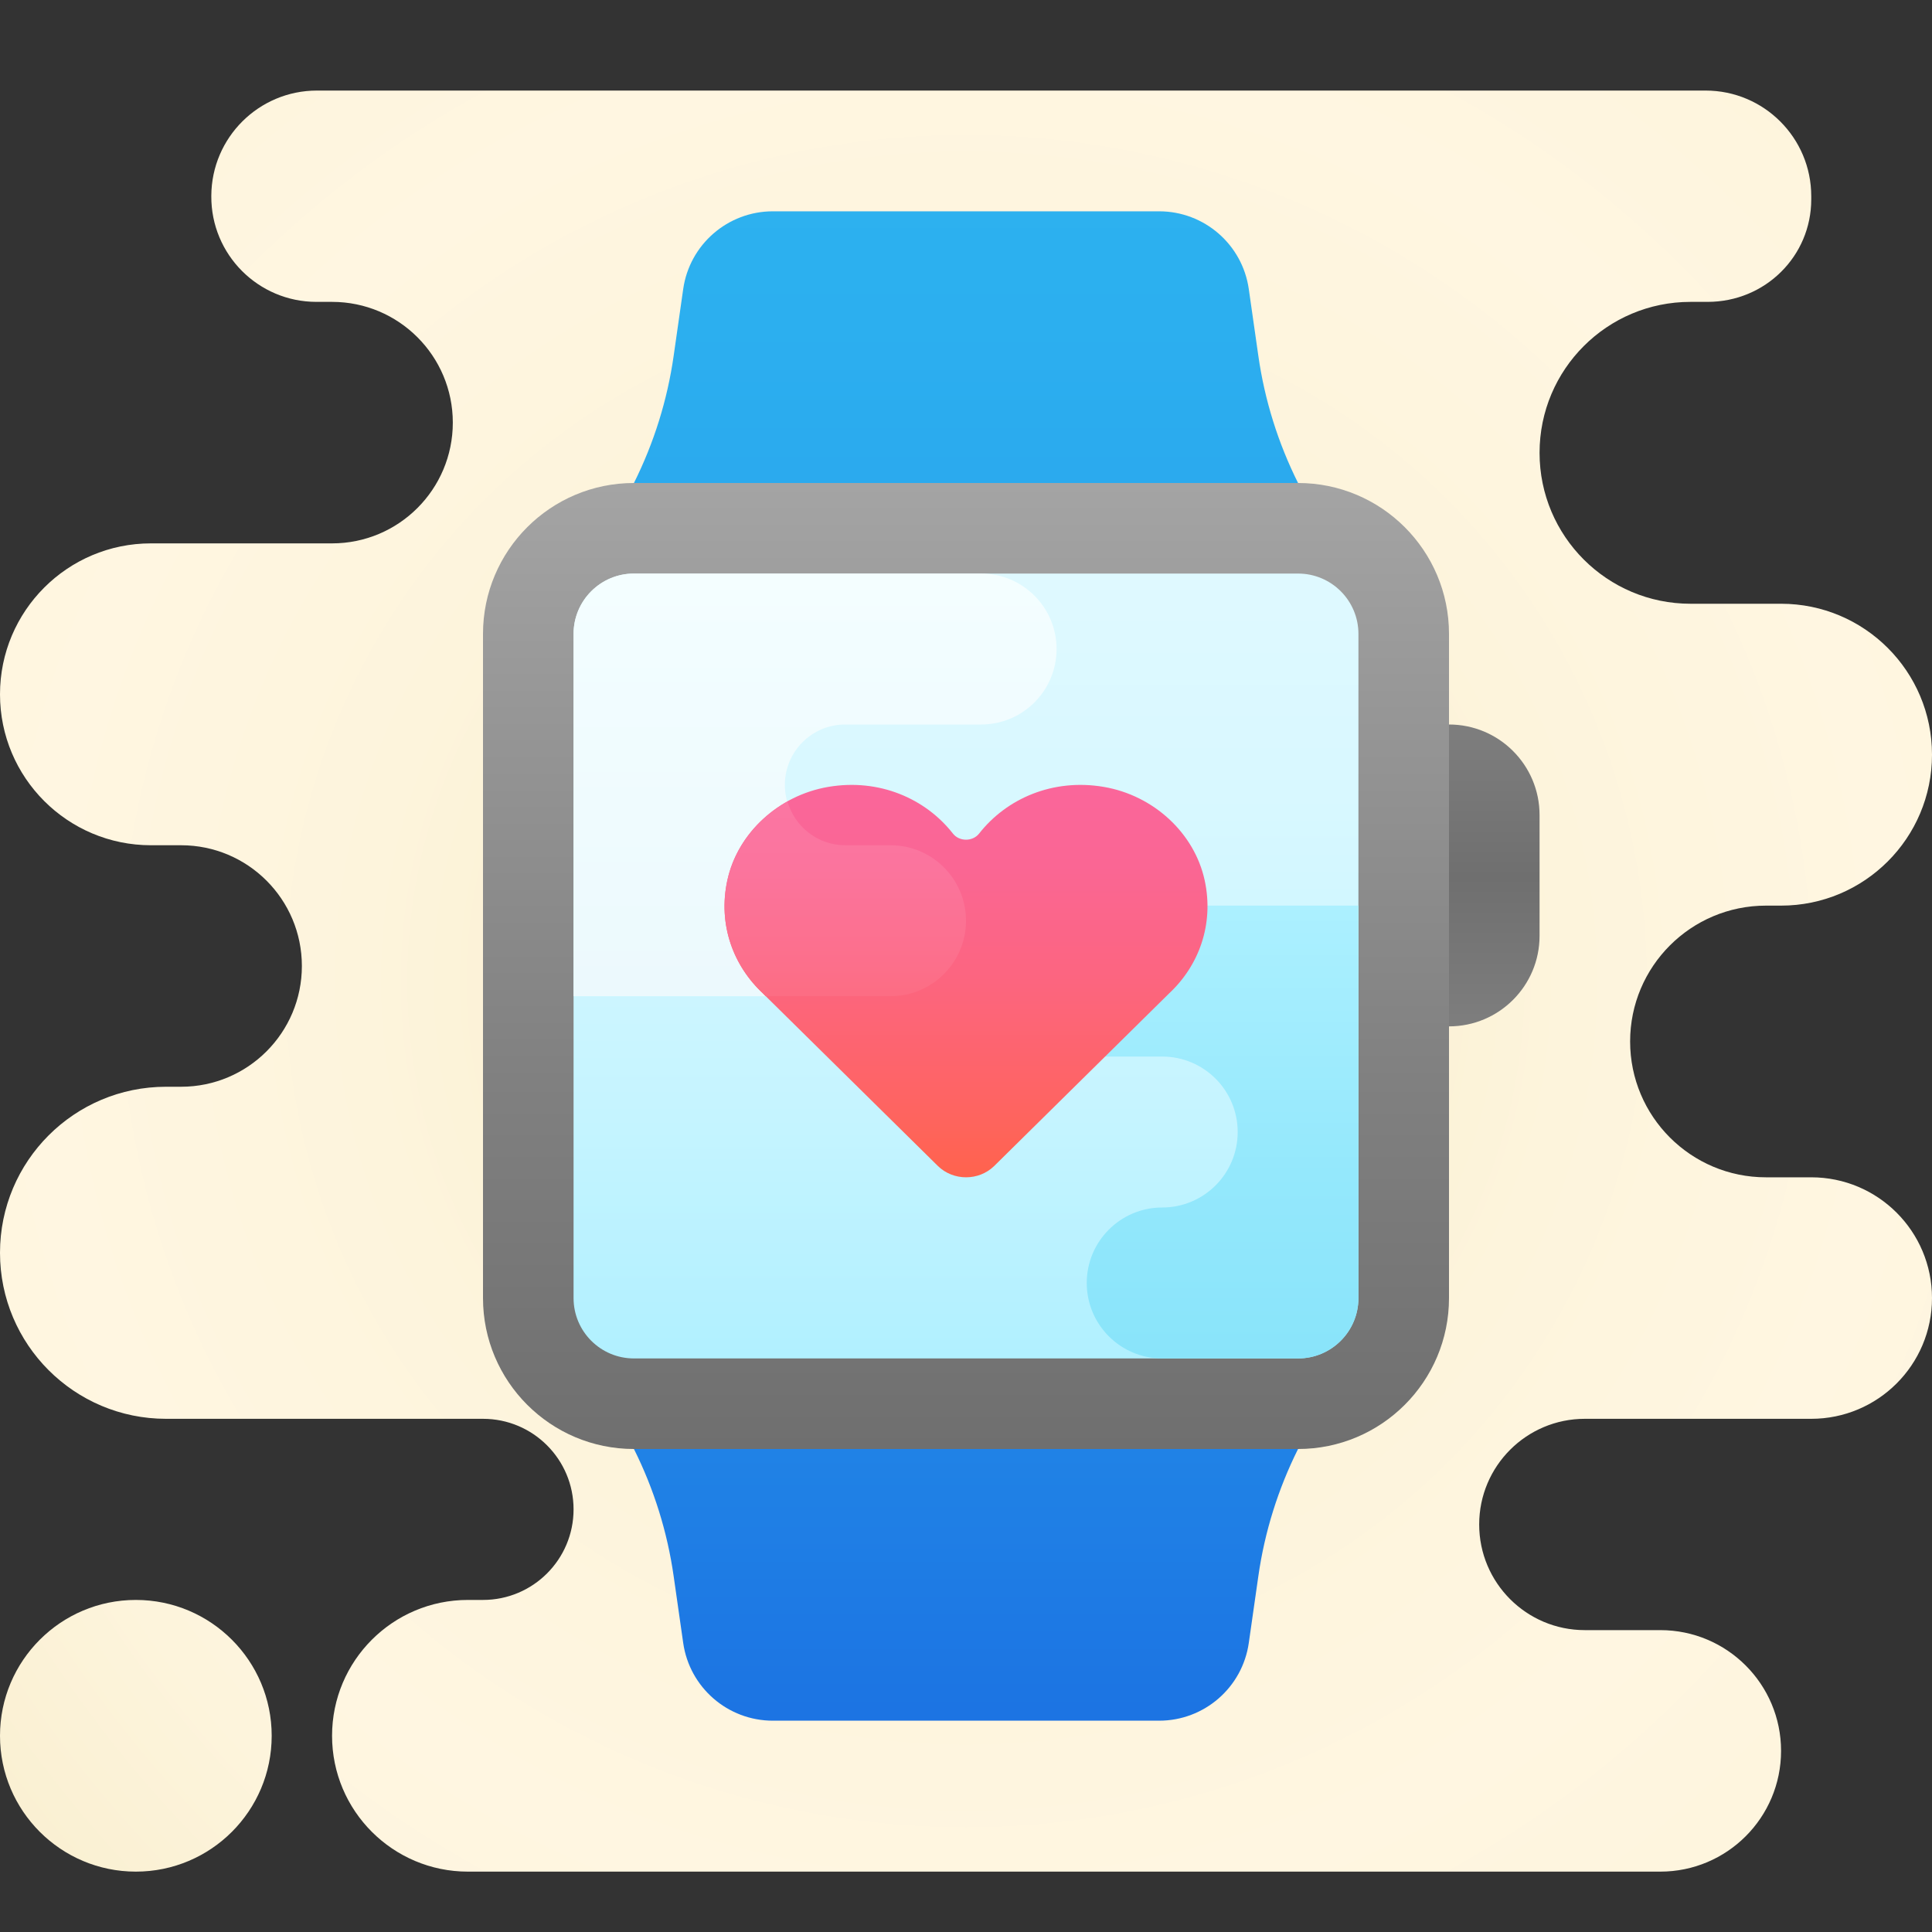 <svg xmlns="http://www.w3.org/2000/svg" viewBox="0 0 64 64" width="500px" height="500px"><rect x="0" y="0" width="64" height="64" fill="#333333" stroke="none"/><radialGradient id="aBcUje74kUovT31UrwrSha" cx="35" cy="33" r="26.875" gradientUnits="userSpaceOnUse" spreadMethod="reflect"><stop offset="0" stop-color="#f4e9c3"/><stop offset=".219" stop-color="#f8eecd"/><stop offset=".644" stop-color="#fdf4dc"/><stop offset="1" stop-color="#fff6e1"/></radialGradient><path fill="url(#aBcUje74kUovT31UrwrSha)" d="M4.5,62L4.5,62C2.015,62,0,59.985,0,57.5v0C0,55.015,2.015,53,4.5,53h0 C6.985,53,9,55.015,9,57.5v0C9,59.985,6.985,62,4.5,62z"/><radialGradient id="aBcUje74kUovT31UrwrShb" cx="32" cy="32.5" r="30.775" gradientUnits="userSpaceOnUse" spreadMethod="reflect"><stop offset="0" stop-color="#f4e9c3"/><stop offset=".219" stop-color="#f8eecd"/><stop offset=".644" stop-color="#fdf4dc"/><stop offset="1" stop-color="#fff6e1"/></radialGradient><path fill="url(#aBcUje74kUovT31UrwrShb)" d="M64,25L64,25c0-2.761-2.239-5-5-5h-3c-2.761,0-5-2.238-5-5v0c0-2.762,2.238-5,5-5h0.565 C58.48,10,60,8.48,60,6.605L60,6.5C60,4.567,58.433,3,56.5,3h-46C8.574,3,7.01,4.556,7,6.483L7,6.5C6.99,8.43,8.553,10,10.483,10 H11c2.209,0,4,1.791,4,4v0c0,2.209-1.791,4-4,4H5c-2.761,0-5,2.239-5,5v0c0,2.761,2.239,5,5,5h1c2.209,0,4,1.791,4,4v0 c0,2.209-1.791,4-4,4H5.5C2.462,36,0,38.462,0,41.5v0C0,44.538,2.462,47,5.5,47H16c1.657,0,3,1.343,3,3v0c0,1.657-1.343,3-3,3h-0.5 c-2.485,0-4.5,2.015-4.5,4.5v0c0,2.485,2.015,4.5,4.5,4.5H33h22c2.209,0,4-1.791,4-4v0c0-2.209-1.791-4-4-4h-2.5 c-1.933,0-3.5-1.567-3.5-3.5v0c0-1.933,1.567-3.5,3.5-3.5H60c2.209,0,4-1.791,4-4v0c0-2.209-1.791-4-4-4h-1.5 c-2.485,0-4.5-2.015-4.5-4.5v0c0-2.485,2.015-4.5,4.5-4.5H59C61.761,30,64,27.761,64,25z"/><linearGradient id="aBcUje74kUovT31UrwrShc" x1="32" x2="32" y1="70.535" y2="-2.283" gradientUnits="userSpaceOnUse" spreadMethod="reflect"><stop offset="0" stop-color="#155cde"/><stop offset=".278" stop-color="#1f7fe5"/><stop offset=".569" stop-color="#279ceb"/><stop offset=".82" stop-color="#2cafef"/><stop offset="1" stop-color="#2eb5f0"/></linearGradient><path fill="url(#aBcUje74kUovT31UrwrShc)" d="M43,16H21l0,0c0.662-1.325,1.107-2.747,1.316-4.214l0.316-2.211 C22.843,8.098,24.109,7,25.602,7h12.796c1.493,0,2.759,1.098,2.97,2.576l0.316,2.211C41.893,13.253,42.338,14.675,43,16L43,16z M21,48c0.662,1.325,1.107,2.747,1.316,4.214l0.316,2.211C22.843,55.902,24.109,57,25.602,57h12.796c1.493,0,2.759-1.098,2.97-2.576 l0.316-2.211C41.893,50.747,42.338,49.325,43,48v0L21,48L21,48z"/><linearGradient id="aBcUje74kUovT31UrwrShd" x1="32" x2="32" y1="16" y2="48" gradientUnits="userSpaceOnUse" spreadMethod="reflect"><stop offset="0" stop-color="#a4a4a4"/><stop offset=".619" stop-color="gray"/><stop offset="1" stop-color="#6f6f6f"/><stop offset="1" stop-color="#6f6f6f"/></linearGradient><path fill="url(#aBcUje74kUovT31UrwrShd)" d="M43,48H21c-2.761,0-5-2.239-5-5V21c0-2.761,2.239-5,5-5h22c2.761,0,5,2.239,5,5v22 C48,45.761,45.761,48,43,48z"/><linearGradient id="aBcUje74kUovT31UrwrShe" x1="32" x2="32" y1="19" y2="61.566" gradientUnits="userSpaceOnUse" spreadMethod="reflect"><stop offset="0" stop-color="#dff9ff"/><stop offset="0" stop-color="#dff9ff"/><stop offset=".173" stop-color="#d8f8ff"/><stop offset=".423" stop-color="#c5f4ff"/><stop offset=".72" stop-color="#a5eeff"/><stop offset="1" stop-color="#81e7ff"/></linearGradient><path fill="url(#aBcUje74kUovT31UrwrShe)" d="M43,45H21c-1.105,0-2-0.895-2-2V21c0-1.105,0.895-2,2-2h22c1.105,0,2,0.895,2,2v22 C45,44.105,44.105,45,43,45z"/><linearGradient id="aBcUje74kUovT31UrwrShf" x1="39.5" x2="39.5" y1="44.958" y2="29.958" gradientUnits="userSpaceOnUse" spreadMethod="reflect"><stop offset="0" stop-color="#89e4fa"/><stop offset=".406" stop-color="#94e8fc"/><stop offset="1" stop-color="#acf0ff"/></linearGradient><path fill="url(#aBcUje74kUovT31UrwrShf)" d="M34,32.5L34,32.5c0,1.381,1.119,2.5,2.5,2.5h2c1.381,0,2.5,1.119,2.5,2.5v0 c0,1.381-1.119,2.5-2.5,2.5h0c-1.381,0-2.5,1.119-2.5,2.5v0c0,1.381,1.119,2.5,2.5,2.5H43c1.105,0,2-0.895,2-2V30h-8.5 C35.119,30,34,31.119,34,32.5z"/><linearGradient id="aBcUje74kUovT31UrwrShg" x1="49.5" x2="49.5" y1="14.486" y2="29.049" gradientUnits="userSpaceOnUse" spreadMethod="reflect"><stop offset="0" stop-color="#a4a4a4"/><stop offset=".63" stop-color="#7f7f7f"/><stop offset="1" stop-color="#6f6f6f"/><stop offset="1" stop-color="#6f6f6f"/></linearGradient><path fill="url(#aBcUje74kUovT31UrwrShg)" d="M48,34L48,34c1.657,0,3-1.343,3-3v-4c0-1.657-1.343-3-3-3h0V34z"/><linearGradient id="aBcUje74kUovT31UrwrShh" x1="27" x2="27" y1="33" y2="19" gradientUnits="userSpaceOnUse" spreadMethod="reflect"><stop offset="0" stop-color="#ecf9fd"/><stop offset=".848" stop-color="#f2fdff"/><stop offset="1" stop-color="#f4feff"/></linearGradient><path fill="url(#aBcUje74kUovT31UrwrShh)" d="M29.5,33c1.381,0,2.5-1.119,2.5-2.5v0c0-1.381-1.119-2.5-2.5-2.5H28c-1.105,0-2-0.895-2-2v0 c0-1.105,0.895-2,2-2h4.5c1.381,0,2.5-1.119,2.5-2.5v0c0-1.381-1.119-2.5-2.5-2.5H21c-1.105,0-2,0.895-2,2v12H29.5z"/><linearGradient id="aBcUje74kUovT31UrwrShi" x1="32" x2="32" y1="39" y2="26" gradientUnits="userSpaceOnUse" spreadMethod="reflect"><stop offset="0" stop-color="#ff634d"/><stop offset=".204" stop-color="#fe6464"/><stop offset=".521" stop-color="#fc6581"/><stop offset=".794" stop-color="#fa6694"/><stop offset=".989" stop-color="#fa669a"/><stop offset="1" stop-color="#fa669a"/></linearGradient><path fill="url(#aBcUje74kUovT31UrwrShi)" d="M39.905,29.155c-0.342-1.564-1.695-2.808-3.341-3.088c-1.69-0.288-3.223,0.389-4.129,1.545 c-0.213,0.272-0.657,0.272-0.869,0c-0.906-1.156-2.439-1.833-4.129-1.545c-1.646,0.281-3,1.524-3.341,3.088 c-0.322,1.476,0.2,2.849,1.189,3.763l-0.001,0.001l5.79,5.711c0.511,0.493,1.345,0.493,1.855,0l5.787-5.71l-0.001,0 C39.704,32.006,40.227,30.631,39.905,29.155z"/><linearGradient id="aBcUje74kUovT31UrwrShj" x1="28" x2="28" y1="33" y2="26.553" gradientUnits="userSpaceOnUse" spreadMethod="reflect"><stop offset="0" stop-color="#fc6d83"/><stop offset=".161" stop-color="#fc6f8b"/><stop offset=".649" stop-color="#fb749d"/><stop offset="1" stop-color="#fb76a3"/></linearGradient><path fill="url(#aBcUje74kUovT31UrwrShj)" d="M32,30.5c0-1.381-1.119-2.5-2.5-2.5H28c-0.911,0-1.672-0.613-1.913-1.447 c-0.998,0.558-1.751,1.496-1.992,2.601c-0.322,1.476,0.2,2.849,1.189,3.763l-0.001,0.001L25.365,33H29.5 C30.881,33,32,31.881,32,30.5z"/></svg>